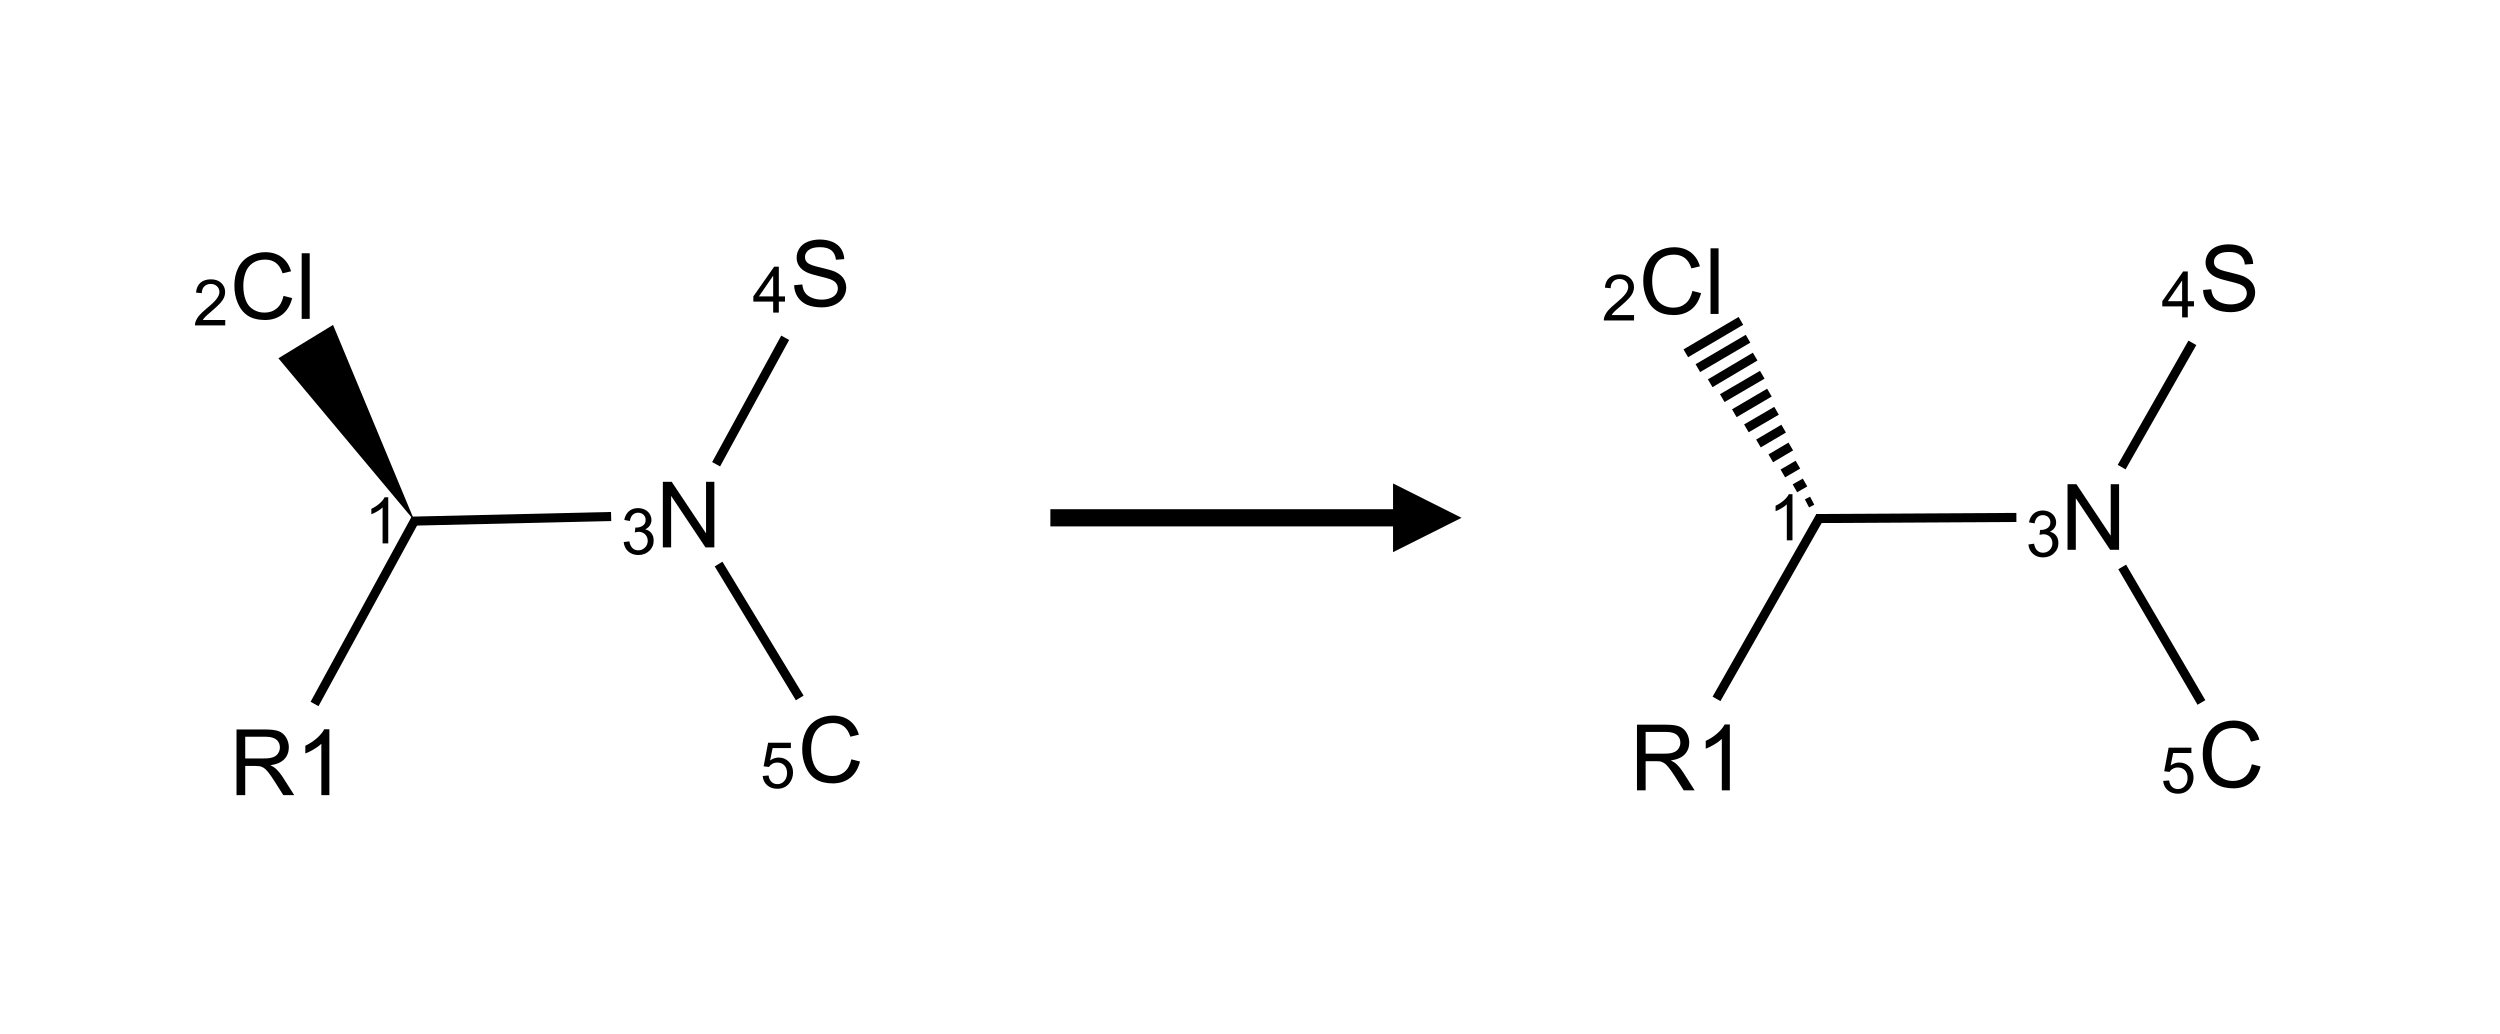 <?xml version="1.0" encoding="UTF-8"?>
<svg xmlns="http://www.w3.org/2000/svg" xmlns:xlink="http://www.w3.org/1999/xlink" width="189.6pt" height="78.4pt" viewBox="0 0 189.6 78.4" version="1.1">
<g id="surface1602">
<path style=" stroke:none;fill-rule:nonzero;fill:rgb(0%,0%,0%);fill-opacity:1;" d="M 17.938 60.301 L 17.938 55.324 L 20.141 55.324 C 20.582 55.324 20.918 55.371 21.148 55.457 C 21.375 55.547 21.562 55.707 21.699 55.93 C 21.836 56.16 21.902 56.41 21.906 56.68 C 21.902 57.035 21.789 57.336 21.562 57.574 C 21.332 57.816 20.98 57.969 20.508 58.035 C 20.68 58.121 20.812 58.203 20.902 58.281 C 21.094 58.461 21.277 58.68 21.449 58.945 L 22.312 60.301 L 21.484 60.301 L 20.828 59.266 C 20.637 58.965 20.477 58.738 20.355 58.582 C 20.23 58.422 20.117 58.312 20.02 58.246 C 19.922 58.184 19.82 58.141 19.723 58.113 C 19.648 58.102 19.523 58.094 19.359 58.09 L 18.598 58.09 L 18.598 60.301 Z M 18.598 57.52 L 20.008 57.52 C 20.305 57.523 20.539 57.492 20.711 57.426 C 20.879 57.367 21.008 57.266 21.094 57.129 C 21.184 56.992 21.227 56.844 21.227 56.68 C 21.227 56.445 21.141 56.254 20.973 56.102 C 20.801 55.953 20.531 55.879 20.168 55.875 L 18.598 55.875 Z M 18.598 57.52 "/>
<path style=" stroke:none;fill-rule:nonzero;fill:rgb(0%,0%,0%);fill-opacity:1;" d="M 24.98 60.301 L 24.371 60.301 L 24.371 56.406 C 24.227 56.547 24.035 56.688 23.797 56.828 C 23.559 56.973 23.344 57.078 23.156 57.141 L 23.156 56.555 C 23.496 56.395 23.793 56.199 24.047 55.969 C 24.301 55.742 24.48 55.52 24.59 55.305 L 24.98 55.305 Z M 24.98 60.301 "/>
<path style=" stroke:none;fill-rule:nonzero;fill:rgb(0%,0%,0%);fill-opacity:1;" d="M 29.445 41.211 L 29.016 41.211 L 29.016 38.484 C 28.914 38.59 28.777 38.688 28.613 38.781 C 28.445 38.883 28.297 38.953 28.164 39 L 28.164 38.59 C 28.402 38.477 28.609 38.34 28.789 38.18 C 28.969 38.02 29.09 37.867 29.168 37.715 L 29.445 37.715 Z M 29.445 41.211 "/>
<path style=" stroke:none;fill-rule:nonzero;fill:rgb(0%,0%,0%);fill-opacity:1;" d="M 50.27 41.516 L 50.27 36.539 L 50.941 36.539 L 53.547 40.449 L 53.547 36.539 L 54.176 36.539 L 54.176 41.516 L 53.504 41.516 L 50.898 37.609 L 50.898 41.516 Z M 50.27 41.516 "/>
<path style=" stroke:none;fill-rule:nonzero;fill:rgb(0%,0%,0%);fill-opacity:1;" d="M 47.301 41.109 L 47.73 41.055 C 47.773 41.297 47.859 41.473 47.977 41.578 C 48.094 41.688 48.238 41.738 48.41 41.738 C 48.605 41.738 48.773 41.668 48.914 41.527 C 49.051 41.395 49.121 41.219 49.125 41.012 C 49.121 40.816 49.055 40.656 48.93 40.527 C 48.801 40.402 48.641 40.336 48.445 40.332 C 48.359 40.336 48.258 40.352 48.145 40.383 L 48.188 40.004 C 48.215 40.012 48.242 40.012 48.258 40.012 C 48.438 40.012 48.602 39.965 48.746 39.871 C 48.895 39.773 48.965 39.629 48.965 39.43 C 48.965 39.273 48.914 39.145 48.805 39.039 C 48.699 38.938 48.566 38.887 48.398 38.883 C 48.234 38.887 48.094 38.938 47.984 39.043 C 47.871 39.148 47.801 39.305 47.773 39.512 L 47.344 39.434 C 47.395 39.152 47.516 38.93 47.699 38.77 C 47.883 38.613 48.113 38.535 48.391 38.535 C 48.578 38.535 48.754 38.578 48.914 38.656 C 49.07 38.738 49.195 38.852 49.277 38.988 C 49.363 39.133 49.406 39.281 49.406 39.438 C 49.406 39.59 49.363 39.727 49.281 39.852 C 49.203 39.977 49.082 40.074 48.93 40.145 C 49.133 40.191 49.293 40.289 49.406 40.441 C 49.52 40.59 49.574 40.777 49.574 41 C 49.574 41.309 49.465 41.566 49.242 41.777 C 49.02 41.988 48.742 42.09 48.406 42.094 C 48.102 42.09 47.844 42 47.645 41.82 C 47.441 41.637 47.328 41.402 47.301 41.109 Z M 47.301 41.109 "/>
<path style=" stroke:none;fill-rule:nonzero;fill:rgb(0%,0%,0%);fill-opacity:1;" d="M 21.504 22.438 L 22.16 22.609 C 22.02 23.152 21.773 23.562 21.418 23.844 C 21.059 24.125 20.621 24.266 20.105 24.27 C 19.57 24.266 19.137 24.16 18.801 23.945 C 18.469 23.727 18.211 23.41 18.035 22.992 C 17.859 22.582 17.773 22.137 17.777 21.66 C 17.773 21.145 17.875 20.695 18.07 20.305 C 18.266 19.918 18.547 19.625 18.914 19.426 C 19.277 19.227 19.68 19.129 20.117 19.125 C 20.613 19.129 21.031 19.254 21.367 19.504 C 21.707 19.758 21.941 20.117 22.074 20.574 L 21.43 20.727 C 21.312 20.367 21.145 20.105 20.926 19.938 C 20.707 19.773 20.434 19.688 20.105 19.688 C 19.719 19.688 19.402 19.781 19.145 19.965 C 18.891 20.148 18.711 20.395 18.609 20.703 C 18.504 21.012 18.453 21.328 18.453 21.656 C 18.453 22.082 18.512 22.449 18.637 22.766 C 18.758 23.082 18.949 23.32 19.207 23.473 C 19.469 23.633 19.75 23.711 20.055 23.707 C 20.422 23.711 20.734 23.605 20.988 23.391 C 21.242 23.18 21.41 22.859 21.504 22.438 Z M 21.504 22.438 "/>
<path style=" stroke:none;fill-rule:nonzero;fill:rgb(0%,0%,0%);fill-opacity:1;" d="M 22.879 24.184 L 22.879 19.207 L 23.488 19.207 L 23.488 24.184 Z M 22.879 24.184 "/>
<path style=" stroke:none;fill-rule:nonzero;fill:rgb(0%,0%,0%);fill-opacity:1;" d="M 17.082 24.27 L 17.082 24.68 L 14.785 24.68 C 14.781 24.574 14.801 24.477 14.836 24.383 C 14.895 24.227 14.984 24.074 15.117 23.918 C 15.242 23.77 15.43 23.594 15.672 23.391 C 16.051 23.082 16.305 22.84 16.438 22.652 C 16.57 22.477 16.637 22.305 16.641 22.141 C 16.637 21.973 16.578 21.828 16.457 21.711 C 16.336 21.594 16.176 21.535 15.984 21.535 C 15.777 21.535 15.613 21.598 15.492 21.723 C 15.367 21.848 15.305 22.02 15.305 22.234 L 14.867 22.191 C 14.895 21.863 15.008 21.613 15.203 21.441 C 15.398 21.273 15.664 21.184 15.996 21.184 C 16.324 21.184 16.59 21.277 16.781 21.461 C 16.977 21.648 17.074 21.879 17.074 22.148 C 17.074 22.289 17.047 22.426 16.988 22.562 C 16.934 22.695 16.836 22.84 16.707 22.984 C 16.57 23.133 16.355 23.34 16.051 23.598 C 15.797 23.816 15.629 23.961 15.559 24.039 C 15.484 24.117 15.426 24.191 15.379 24.27 Z M 17.082 24.27 "/>
<path style=" stroke:none;fill-rule:nonzero;fill:rgb(0%,0%,0%);fill-opacity:1;" d="M 60.227 21.629 L 60.848 21.574 C 60.875 21.824 60.941 22.031 61.051 22.188 C 61.156 22.352 61.324 22.477 61.551 22.574 C 61.777 22.672 62.031 22.723 62.312 22.723 C 62.562 22.723 62.781 22.688 62.977 22.609 C 63.164 22.535 63.309 22.434 63.402 22.301 C 63.496 22.172 63.539 22.031 63.543 21.875 C 63.539 21.719 63.496 21.586 63.406 21.469 C 63.316 21.352 63.168 21.254 62.961 21.176 C 62.824 21.121 62.531 21.043 62.074 20.934 C 61.621 20.824 61.301 20.719 61.121 20.621 C 60.883 20.496 60.707 20.34 60.59 20.156 C 60.473 19.973 60.414 19.766 60.418 19.535 C 60.414 19.289 60.488 19.055 60.629 18.832 C 60.77 18.617 60.977 18.449 61.254 18.336 C 61.523 18.227 61.828 18.168 62.164 18.164 C 62.527 18.168 62.852 18.227 63.133 18.344 C 63.414 18.465 63.629 18.637 63.785 18.867 C 63.934 19.102 64.016 19.363 64.027 19.652 L 63.398 19.699 C 63.363 19.387 63.25 19.148 63.055 18.988 C 62.855 18.828 62.57 18.746 62.191 18.746 C 61.793 18.746 61.504 18.82 61.32 18.969 C 61.141 19.113 61.047 19.289 61.051 19.492 C 61.047 19.676 61.113 19.82 61.242 19.934 C 61.367 20.051 61.695 20.168 62.23 20.289 C 62.762 20.414 63.129 20.52 63.328 20.605 C 63.617 20.742 63.832 20.91 63.969 21.113 C 64.105 21.32 64.176 21.559 64.176 21.82 C 64.176 22.09 64.098 22.34 63.949 22.57 C 63.797 22.805 63.578 22.988 63.297 23.117 C 63.012 23.246 62.691 23.309 62.34 23.312 C 61.891 23.309 61.516 23.246 61.211 23.117 C 60.906 22.984 60.668 22.785 60.496 22.523 C 60.324 22.262 60.234 21.961 60.227 21.629 Z M 60.227 21.629 "/>
<path style=" stroke:none;fill-rule:nonzero;fill:rgb(0%,0%,0%);fill-opacity:1;" d="M 58.637 23.707 L 58.637 22.875 L 57.133 22.875 L 57.133 22.48 L 58.715 20.223 L 59.066 20.223 L 59.066 22.48 L 59.535 22.48 L 59.535 22.875 L 59.066 22.875 L 59.066 23.707 Z M 58.637 22.48 L 58.637 20.91 L 57.555 22.48 Z M 58.637 22.48 "/>
<path style=" stroke:none;fill-rule:nonzero;fill:rgb(0%,0%,0%);fill-opacity:1;" d="M 64.566 57.586 L 65.223 57.754 C 65.082 58.297 64.836 58.707 64.48 58.988 C 64.121 59.27 63.684 59.41 63.168 59.414 C 62.633 59.41 62.199 59.305 61.863 59.09 C 61.527 58.871 61.273 58.555 61.098 58.137 C 60.922 57.727 60.836 57.281 60.84 56.805 C 60.836 56.289 60.938 55.84 61.133 55.449 C 61.328 55.066 61.609 54.773 61.977 54.57 C 62.34 54.371 62.742 54.273 63.18 54.27 C 63.676 54.273 64.094 54.398 64.43 54.648 C 64.77 54.906 65.004 55.262 65.137 55.719 L 64.492 55.871 C 64.375 55.512 64.207 55.25 63.988 55.082 C 63.77 54.918 63.496 54.836 63.168 54.836 C 62.781 54.836 62.465 54.926 62.207 55.109 C 61.953 55.293 61.773 55.539 61.672 55.848 C 61.566 56.156 61.516 56.473 61.516 56.805 C 61.516 57.227 61.574 57.594 61.699 57.91 C 61.82 58.227 62.012 58.465 62.27 58.621 C 62.531 58.777 62.812 58.855 63.117 58.852 C 63.484 58.855 63.797 58.75 64.051 58.535 C 64.305 58.324 64.473 58.004 64.566 57.586 Z M 64.566 57.586 "/>
<path style=" stroke:none;fill-rule:nonzero;fill:rgb(0%,0%,0%);fill-opacity:1;" d="M 57.84 58.852 L 58.289 58.812 C 58.32 59.035 58.398 59.199 58.52 59.305 C 58.637 59.414 58.785 59.469 58.957 59.469 C 59.16 59.469 59.332 59.395 59.477 59.238 C 59.617 59.082 59.688 58.879 59.691 58.621 C 59.688 58.379 59.621 58.184 59.484 58.043 C 59.348 57.902 59.168 57.832 58.949 57.832 C 58.812 57.832 58.688 57.863 58.574 57.926 C 58.465 57.988 58.379 58.07 58.316 58.168 L 57.914 58.117 L 58.254 56.328 L 59.98 56.328 L 59.98 56.734 L 58.594 56.734 L 58.406 57.672 C 58.613 57.527 58.832 57.453 59.062 57.453 C 59.363 57.453 59.617 57.559 59.828 57.77 C 60.035 57.98 60.141 58.25 60.145 58.582 C 60.141 58.895 60.047 59.172 59.867 59.398 C 59.641 59.68 59.34 59.82 58.957 59.82 C 58.641 59.82 58.383 59.73 58.184 59.555 C 57.984 59.379 57.867 59.145 57.84 58.852 Z M 57.84 58.852 "/>
<path style="fill:none;stroke-width:0.033;stroke-linecap:butt;stroke-linejoin:miter;stroke:rgb(0%,0%,0%);stroke-opacity:1;stroke-miterlimit:10;" d="M 0.155 1.566 L 0.524 0.892 " transform="matrix(20.789,0,0,20.851,20.632,20.738)"/>
<path style=" stroke:none;fill-rule:nonzero;fill:rgb(0%,0%,0%);fill-opacity:1;" d="M 31.438 39.508 L 25.258 24.641 L 21.113 27.172 "/>
<path style="fill:none;stroke-width:0.033;stroke-linecap:butt;stroke-linejoin:miter;stroke:rgb(0%,0%,0%);stroke-opacity:1;stroke-miterlimit:10;" d="M 0.51 0.901 L 1.237 0.884 " transform="matrix(20.789,0,0,20.851,20.632,20.738)"/>
<path style="fill:none;stroke-width:0.033;stroke-linecap:butt;stroke-linejoin:miter;stroke:rgb(0%,0%,0%);stroke-opacity:1;stroke-miterlimit:10;" d="M 1.629 1.057 L 1.925 1.544 " transform="matrix(20.789,0,0,20.851,20.632,20.738)"/>
<path style="fill:none;stroke-width:0.033;stroke-linecap:butt;stroke-linejoin:miter;stroke:rgb(0%,0%,0%);stroke-opacity:1;stroke-miterlimit:10;" d="M 1.62 0.694 L 1.872 0.234 " transform="matrix(20.789,0,0,20.851,20.632,20.738)"/>
<path style=" stroke:none;fill-rule:nonzero;fill:rgb(0%,0%,0%);fill-opacity:1;" d="M 79.66 39.922 L 105.648 39.922 L 105.648 41.875 L 110.844 39.27 L 105.648 36.664 L 105.648 38.617 L 79.66 38.617 "/>
<path style=" stroke:none;fill-rule:nonzero;fill:rgb(0%,0%,0%);fill-opacity:1;" d="M 124.148 59.938 L 124.148 54.961 L 126.348 54.961 C 126.789 54.961 127.125 55.004 127.355 55.094 C 127.586 55.184 127.77 55.344 127.906 55.566 C 128.043 55.797 128.109 56.047 128.113 56.316 C 128.109 56.672 127.996 56.973 127.77 57.211 C 127.543 57.453 127.188 57.605 126.715 57.672 C 126.887 57.754 127.02 57.84 127.109 57.918 C 127.305 58.098 127.484 58.316 127.656 58.582 L 128.52 59.938 L 127.691 59.938 L 127.039 58.902 C 126.844 58.602 126.688 58.375 126.562 58.219 C 126.438 58.059 126.324 57.949 126.227 57.883 C 126.129 57.82 126.027 57.777 125.93 57.75 C 125.855 57.738 125.734 57.73 125.566 57.727 L 124.805 57.727 L 124.805 59.938 Z M 124.805 57.156 L 126.215 57.156 C 126.512 57.16 126.75 57.129 126.918 57.062 C 127.086 57.004 127.215 56.902 127.305 56.766 C 127.391 56.629 127.438 56.48 127.438 56.316 C 127.438 56.082 127.348 55.891 127.18 55.738 C 127.008 55.59 126.738 55.512 126.375 55.512 L 124.805 55.512 Z M 124.805 57.156 "/>
<path style=" stroke:none;fill-rule:nonzero;fill:rgb(0%,0%,0%);fill-opacity:1;" d="M 131.191 59.938 L 130.582 59.938 L 130.582 56.043 C 130.434 56.184 130.242 56.324 130.004 56.465 C 129.766 56.605 129.551 56.715 129.363 56.777 L 129.363 56.188 C 129.703 56.027 130 55.836 130.254 55.605 C 130.512 55.379 130.688 55.156 130.797 54.941 L 131.191 54.941 Z M 131.191 59.938 "/>
<path style=" stroke:none;fill-rule:nonzero;fill:rgb(0%,0%,0%);fill-opacity:1;" d="M 135.941 40.977 L 135.512 40.977 L 135.512 38.25 C 135.41 38.355 135.273 38.453 135.109 38.547 C 134.941 38.648 134.793 38.723 134.66 38.766 L 134.66 38.355 C 134.898 38.242 135.105 38.109 135.285 37.949 C 135.465 37.789 135.59 37.633 135.664 37.48 L 135.941 37.48 Z M 135.941 40.977 "/>
<path style=" stroke:none;fill-rule:nonzero;fill:rgb(0%,0%,0%);fill-opacity:1;" d="M 156.801 41.699 L 156.801 36.723 L 157.477 36.723 L 160.078 40.629 L 160.078 36.723 L 160.711 36.723 L 160.711 41.699 L 160.035 41.699 L 157.43 37.789 L 157.43 41.699 Z M 156.801 41.699 "/>
<path style=" stroke:none;fill-rule:nonzero;fill:rgb(0%,0%,0%);fill-opacity:1;" d="M 153.836 41.293 L 154.262 41.234 C 154.309 41.48 154.391 41.656 154.512 41.758 C 154.629 41.867 154.77 41.918 154.941 41.918 C 155.141 41.918 155.305 41.852 155.449 41.711 C 155.582 41.574 155.652 41.402 155.656 41.195 C 155.652 41 155.59 40.84 155.465 40.707 C 155.332 40.582 155.172 40.52 154.977 40.516 C 154.891 40.52 154.793 40.535 154.676 40.566 L 154.723 40.188 C 154.75 40.191 154.773 40.191 154.793 40.191 C 154.973 40.191 155.133 40.145 155.281 40.051 C 155.426 39.957 155.5 39.809 155.5 39.613 C 155.5 39.457 155.445 39.328 155.34 39.219 C 155.234 39.121 155.098 39.07 154.93 39.066 C 154.766 39.07 154.629 39.121 154.516 39.223 C 154.406 39.328 154.336 39.488 154.305 39.691 L 153.879 39.617 C 153.93 39.336 154.047 39.113 154.23 38.953 C 154.414 38.797 154.645 38.719 154.922 38.715 C 155.113 38.719 155.285 38.758 155.445 38.836 C 155.605 38.922 155.727 39.035 155.809 39.172 C 155.895 39.316 155.938 39.465 155.938 39.621 C 155.938 39.773 155.898 39.91 155.816 40.031 C 155.734 40.156 155.613 40.254 155.461 40.324 C 155.664 40.375 155.824 40.473 155.938 40.621 C 156.051 40.773 156.109 40.961 156.109 41.184 C 156.109 41.492 155.996 41.75 155.773 41.957 C 155.555 42.168 155.273 42.273 154.938 42.273 C 154.633 42.273 154.379 42.184 154.18 42 C 153.977 41.82 153.859 41.582 153.836 41.293 Z M 153.836 41.293 "/>
<path style=" stroke:none;fill-rule:nonzero;fill:rgb(0%,0%,0%);fill-opacity:1;" d="M 128.352 22.066 L 129.008 22.234 C 128.867 22.777 128.621 23.188 128.266 23.469 C 127.906 23.75 127.469 23.891 126.953 23.895 C 126.418 23.891 125.984 23.785 125.648 23.57 C 125.312 23.352 125.055 23.035 124.883 22.617 C 124.707 22.207 124.621 21.762 124.625 21.285 C 124.621 20.77 124.719 20.32 124.918 19.93 C 125.113 19.547 125.391 19.25 125.762 19.051 C 126.121 18.852 126.527 18.754 126.965 18.75 C 127.461 18.754 127.875 18.879 128.215 19.129 C 128.555 19.387 128.789 19.742 128.922 20.199 L 128.277 20.352 C 128.16 19.992 127.992 19.73 127.773 19.562 C 127.551 19.398 127.277 19.312 126.949 19.312 C 126.566 19.312 126.246 19.406 125.992 19.59 C 125.734 19.773 125.559 20.02 125.453 20.328 C 125.352 20.637 125.301 20.953 125.301 21.281 C 125.301 21.707 125.359 22.074 125.484 22.391 C 125.602 22.707 125.797 22.945 126.055 23.098 C 126.316 23.258 126.598 23.336 126.898 23.332 C 127.27 23.336 127.578 23.23 127.832 23.016 C 128.09 22.805 128.258 22.484 128.352 22.066 Z M 128.352 22.066 "/>
<path style=" stroke:none;fill-rule:nonzero;fill:rgb(0%,0%,0%);fill-opacity:1;" d="M 129.727 23.809 L 129.727 18.832 L 130.336 18.832 L 130.336 23.809 Z M 129.727 23.809 "/>
<path style=" stroke:none;fill-rule:nonzero;fill:rgb(0%,0%,0%);fill-opacity:1;" d="M 123.926 23.895 L 123.926 24.305 L 121.633 24.305 C 121.629 24.203 121.645 24.105 121.684 24.008 C 121.742 23.855 121.832 23.699 121.961 23.543 C 122.09 23.395 122.277 23.219 122.52 23.02 C 122.895 22.707 123.152 22.465 123.285 22.277 C 123.414 22.102 123.484 21.93 123.484 21.766 C 123.484 21.598 123.426 21.453 123.305 21.336 C 123.184 21.219 123.023 21.16 122.832 21.16 C 122.621 21.16 122.461 21.223 122.34 21.348 C 122.215 21.473 122.152 21.645 122.152 21.859 L 121.715 21.816 C 121.742 21.488 121.855 21.238 122.051 21.066 C 122.246 20.898 122.512 20.809 122.844 20.809 C 123.172 20.809 123.434 20.902 123.629 21.086 C 123.824 21.273 123.922 21.504 123.922 21.773 C 123.922 21.914 123.891 22.051 123.836 22.188 C 123.777 22.324 123.684 22.465 123.555 22.609 C 123.418 22.758 123.203 22.965 122.898 23.223 C 122.641 23.441 122.477 23.586 122.402 23.664 C 122.332 23.742 122.27 23.82 122.227 23.895 Z M 123.926 23.895 "/>
<path style=" stroke:none;fill-rule:nonzero;fill:rgb(0%,0%,0%);fill-opacity:1;" d="M 167.082 21.992 L 167.703 21.938 C 167.73 22.188 167.797 22.395 167.906 22.551 C 168.012 22.715 168.18 22.84 168.406 22.938 C 168.629 23.035 168.883 23.086 169.168 23.086 C 169.414 23.086 169.633 23.051 169.828 22.973 C 170.02 22.902 170.164 22.797 170.258 22.664 C 170.348 22.535 170.395 22.395 170.398 22.238 C 170.395 22.082 170.352 21.949 170.262 21.832 C 170.172 21.715 170.023 21.617 169.816 21.539 C 169.68 21.488 169.387 21.406 168.93 21.297 C 168.477 21.188 168.156 21.082 167.977 20.984 C 167.738 20.859 167.562 20.703 167.445 20.52 C 167.328 20.336 167.27 20.129 167.27 19.902 C 167.27 19.652 167.34 19.418 167.484 19.199 C 167.625 18.98 167.832 18.816 168.109 18.699 C 168.379 18.59 168.684 18.531 169.016 18.531 C 169.383 18.531 169.707 18.594 169.988 18.707 C 170.27 18.828 170.484 19.004 170.641 19.234 C 170.789 19.465 170.867 19.727 170.883 20.016 L 170.25 20.062 C 170.215 19.75 170.102 19.512 169.906 19.352 C 169.711 19.191 169.422 19.109 169.043 19.109 C 168.648 19.109 168.355 19.184 168.176 19.332 C 167.992 19.477 167.902 19.652 167.906 19.855 C 167.902 20.039 167.969 20.188 168.098 20.297 C 168.223 20.414 168.551 20.535 169.086 20.652 C 169.617 20.777 169.984 20.883 170.184 20.969 C 170.473 21.105 170.684 21.273 170.824 21.477 C 170.961 21.684 171.027 21.922 171.031 22.184 C 171.027 22.453 170.953 22.703 170.805 22.934 C 170.648 23.168 170.434 23.352 170.152 23.48 C 169.867 23.609 169.547 23.672 169.195 23.676 C 168.746 23.672 168.371 23.609 168.066 23.48 C 167.762 23.348 167.523 23.152 167.352 22.887 C 167.18 22.625 167.09 22.324 167.082 21.992 Z M 167.082 21.992 "/>
<path style=" stroke:none;fill-rule:nonzero;fill:rgb(0%,0%,0%);fill-opacity:1;" d="M 165.492 24.07 L 165.492 23.238 L 163.988 23.238 L 163.988 22.844 L 165.57 20.586 L 165.922 20.586 L 165.922 22.844 L 166.391 22.844 L 166.391 23.238 L 165.922 23.238 L 165.922 24.07 Z M 165.492 22.844 L 165.492 21.273 L 164.406 22.844 Z M 165.492 22.844 "/>
<path style=" stroke:none;fill-rule:nonzero;fill:rgb(0%,0%,0%);fill-opacity:1;" d="M 170.781 57.961 L 171.441 58.129 C 171.301 58.672 171.055 59.082 170.695 59.363 C 170.34 59.645 169.898 59.785 169.387 59.789 C 168.848 59.785 168.418 59.68 168.082 59.465 C 167.746 59.246 167.488 58.93 167.316 58.512 C 167.141 58.102 167.051 57.656 167.055 57.18 C 167.051 56.664 167.152 56.215 167.352 55.824 C 167.543 55.441 167.824 55.148 168.191 54.945 C 168.555 54.746 168.957 54.648 169.395 54.645 C 169.891 54.648 170.309 54.773 170.648 55.023 C 170.984 55.281 171.223 55.637 171.352 56.094 L 170.711 56.246 C 170.59 55.887 170.422 55.625 170.207 55.457 C 169.984 55.293 169.711 55.211 169.383 55.211 C 169 55.211 168.68 55.301 168.426 55.484 C 168.168 55.668 167.988 55.914 167.887 56.223 C 167.781 56.531 167.73 56.848 167.73 57.176 C 167.73 57.602 167.793 57.969 167.914 58.285 C 168.035 58.602 168.227 58.84 168.488 58.992 C 168.746 59.152 169.027 59.23 169.332 59.227 C 169.699 59.23 170.012 59.125 170.266 58.91 C 170.52 58.699 170.691 58.379 170.781 57.961 Z M 170.781 57.961 "/>
<path style=" stroke:none;fill-rule:nonzero;fill:rgb(0%,0%,0%);fill-opacity:1;" d="M 164.055 59.227 L 164.504 59.188 C 164.539 59.41 164.613 59.57 164.734 59.68 C 164.855 59.789 165 59.844 165.172 59.844 C 165.375 59.844 165.551 59.77 165.691 59.613 C 165.832 59.457 165.906 59.25 165.906 58.992 C 165.906 58.754 165.836 58.559 165.703 58.418 C 165.562 58.277 165.383 58.207 165.164 58.207 C 165.027 58.207 164.902 58.238 164.793 58.301 C 164.68 58.363 164.594 58.445 164.531 58.543 L 164.133 58.492 L 164.469 56.703 L 166.195 56.703 L 166.195 57.109 L 164.812 57.109 L 164.625 58.047 C 164.828 57.902 165.051 57.828 165.277 57.828 C 165.578 57.828 165.832 57.934 166.047 58.145 C 166.25 58.355 166.355 58.625 166.359 58.957 C 166.355 59.27 166.266 59.547 166.082 59.773 C 165.859 60.055 165.555 60.195 165.172 60.195 C 164.855 60.195 164.598 60.105 164.398 59.93 C 164.199 59.754 164.082 59.52 164.055 59.227 Z M 164.055 59.227 "/>
<path style="fill:none;stroke-width:0.033;stroke-linecap:butt;stroke-linejoin:miter;stroke:rgb(0%,0%,0%);stroke-opacity:1;stroke-miterlimit:10;" d="M 0.13 1.53 L 0.509 0.865 " transform="matrix(20.789,0,0,20.851,127.477,21.102)"/>
<path style="fill:none;stroke-width:0.033;stroke-linecap:butt;stroke-linejoin:miter;stroke:rgb(0%,0%,0%);stroke-opacity:1;stroke-miterlimit:10;" d="M 0.479 0.809 L 0.46 0.819 M 0.453 0.743 L 0.416 0.764 M 0.427 0.678 L 0.372 0.71 M 0.401 0.612 L 0.328 0.655 M 0.375 0.547 L 0.283 0.601 M 0.349 0.482 L 0.239 0.546 M 0.323 0.416 L 0.195 0.491 M 0.297 0.351 L 0.151 0.436 M 0.271 0.285 L 0.107 0.382 M 0.245 0.22 L 0.062 0.327 M 0.219 0.155 L 0.018 0.273 " transform="matrix(20.789,0,0,20.851,127.477,21.102)"/>
<path style="fill:none;stroke-width:0.033;stroke-linecap:butt;stroke-linejoin:miter;stroke:rgb(0%,0%,0%);stroke-opacity:1;stroke-miterlimit:10;" d="M 0.495 0.874 L 1.224 0.87 " transform="matrix(20.789,0,0,20.851,127.477,21.102)"/>
<path style="fill:none;stroke-width:0.033;stroke-linecap:butt;stroke-linejoin:miter;stroke:rgb(0%,0%,0%);stroke-opacity:1;stroke-miterlimit:10;" d="M 1.61 1.05 L 1.899 1.543 " transform="matrix(20.789,0,0,20.851,127.477,21.102)"/>
<path style="fill:none;stroke-width:0.033;stroke-linecap:butt;stroke-linejoin:miter;stroke:rgb(0%,0%,0%);stroke-opacity:1;stroke-miterlimit:10;" d="M 1.608 0.687 L 1.866 0.235 " transform="matrix(20.789,0,0,20.851,127.477,21.102)"/>
</g>
</svg>
